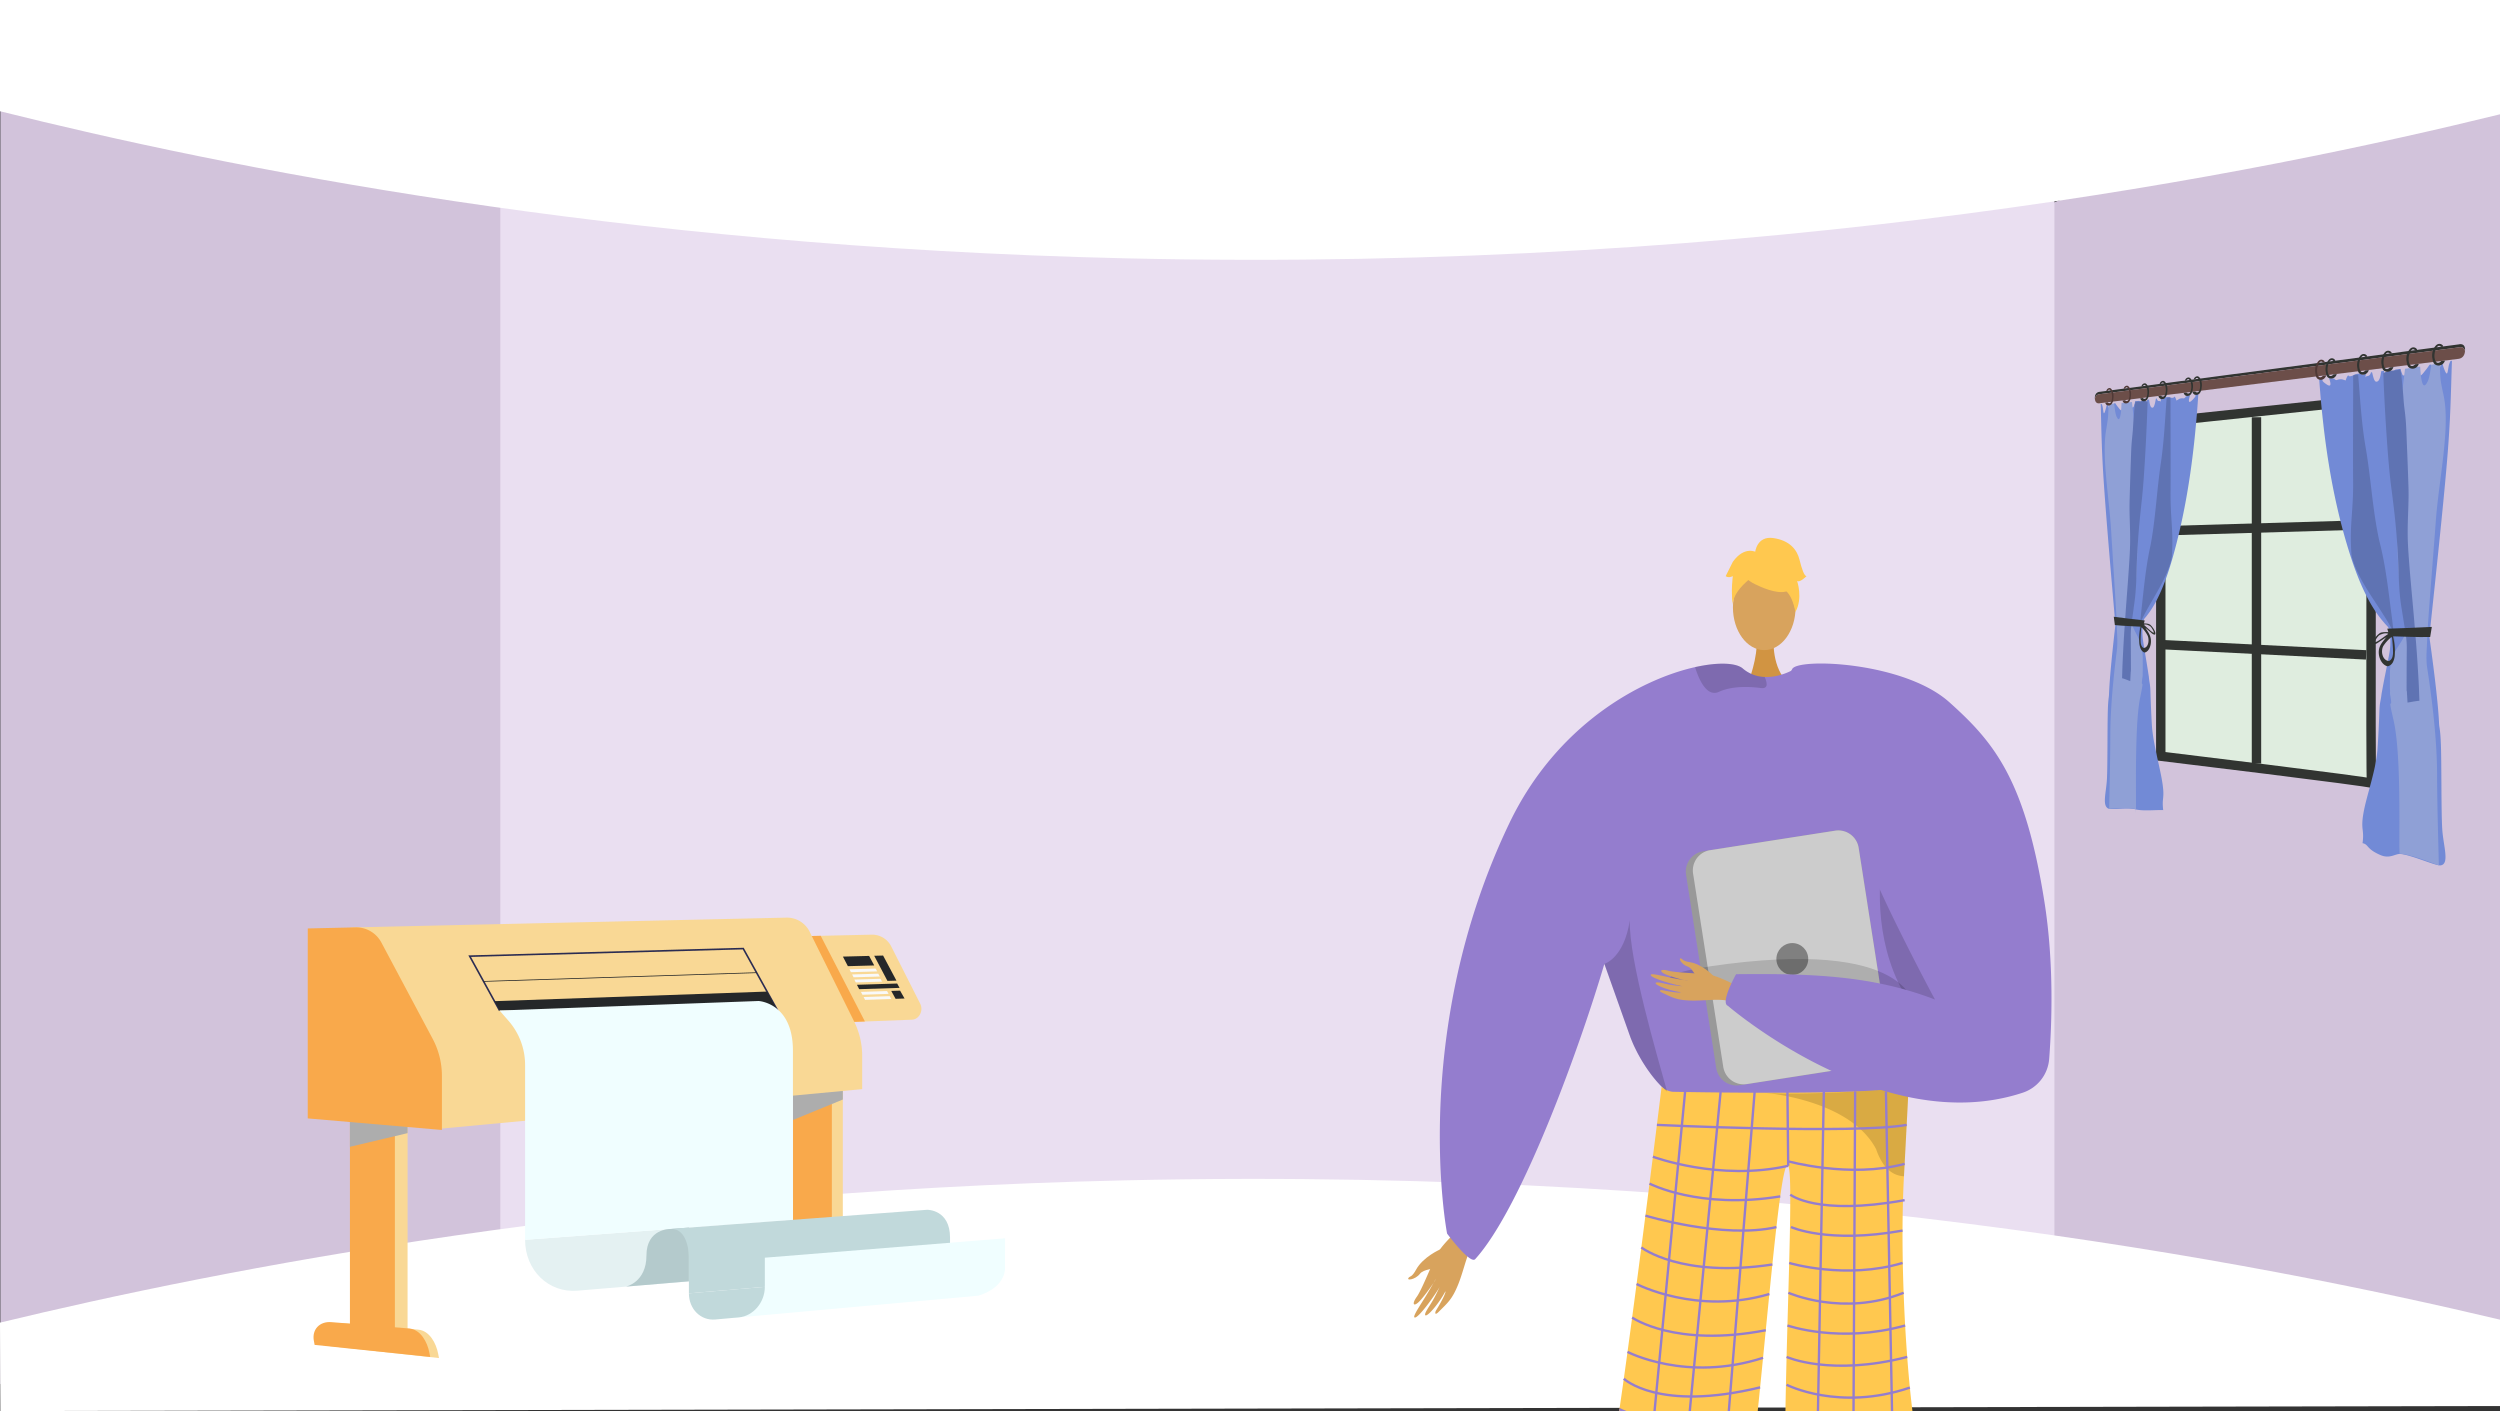 <svg xmlns="http://www.w3.org/2000/svg" xmlns:xlink="http://www.w3.org/1999/xlink" width="1366" height="771" viewBox="0 0 1366 771"><rect x="0" y="0" width="1366" height="771" fill="#333333" stroke="none"/><defs><style>.a,.ah,.ai,.r,.t{fill:none;}.b{fill:#d2c3db;}.c{fill:#eadff1;}.d{fill:#fff;}.e{clip-path:url(#a);}.f,.g{fill:#d8a35d;}.f{fill-rule:evenodd;}.h{fill:#d19442;}.i{fill:#947dce;}.j{fill:#ffc84f;}.k{opacity:0.15;}.l{fill:#62548a;}.m{opacity:0.3;}.n{opacity:0.5;}.o{fill:#999;}.p{fill:#ccc;}.q{fill:gray;}.r{stroke:#947dce;stroke-width:1.3px;}.ah,.ai,.r,.t{stroke-miterlimit:10;}.s{fill:#dfeddf;}.t{stroke:#313431;stroke-width:5.136px;}.u{fill:#728ad6;}.v{fill:#5f73b3;}.w{fill:#8fa0d6;}.x{fill:#313431;}.y{fill:#6c4e49;}.z{fill:#4f3936;}.aa{fill:#f9d895;}.ab{fill:#6c98c7;}.ac{fill:#f9a94b;}.ad{fill:#2b2c52;}.ae{fill:#adadad;mix-blend-mode:multiply;isolation:isolate;}.af{fill:#252729;}.ag{fill:#f9f9f9;}.ah{stroke:#2b2c52;stroke-width:0.891px;}.ai{stroke:#252729;stroke-width:0.419px;}.aj{fill:url(#b);}.ak{fill:url(#c);}.al{fill:url(#d);}.am{fill:url(#e);}.an{fill:url(#f);}.ao{fill:url(#g);}</style><clipPath id="a"><rect class="a" width="458.576" height="588.205" transform="translate(2078.042 182.108)"/></clipPath><linearGradient id="b" x1="17.132" y1="0.5" x2="18.132" y2="0.5" gradientUnits="objectBoundingBox"><stop offset="0" stop-color="#e4f1f2"/><stop offset="1" stop-color="#dde5e6"/></linearGradient><linearGradient id="c" x1="9.299" y1="0.5" x2="10.299" y2="0.5" gradientUnits="objectBoundingBox"><stop offset="0" stop-color="#f0feff"/><stop offset="1" stop-color="#dde5e6"/></linearGradient><linearGradient id="d" x1="42.978" y1="0.5" x2="43.979" y2="0.5" gradientUnits="objectBoundingBox"><stop offset="0" stop-color="#b4cacc"/><stop offset="1" stop-color="#a5c7cc"/></linearGradient><linearGradient id="e" x1="8.576" y1="0.5" x2="9.576" y2="0.5" gradientUnits="objectBoundingBox"><stop offset="0" stop-color="#c1d9db"/><stop offset="1" stop-color="#dde5e6"/></linearGradient><linearGradient id="f" x1="8.416" y1="0.5" x2="9.416" y2="0.5" xlink:href="#c"/><linearGradient id="g" x1="33.799" y1="0.5" x2="34.799" y2="0.5" xlink:href="#e"/></defs><g transform="translate(-1386 0.686)"><path class="b" d="M2752,8.85V767.314l-242.228-67.586-32.991-6.263,1.636-558.092,30.118-25.56Z"/><path class="b" d="M1702.3,124.785l-16.051,556.371-300.045,74.4V5.5l298.845,93.571Z"/><path class="c" d="M2083.978,88.385H1659.37V705.769h849.165V88.385Z"/><path class="d" d="M1386,60.094c121.657,30.38,335.7,73.888,615,80.372,352.972,8.194,622.429-47.1,751-78.7V-.686H1386Z"/><path class="d" d="M1386,722c121.657-29.39,335.7-71.48,615-77.753,352.972-7.927,622.429,45.568,751,76.133v47.19l-1365.8,2.747Z"/><g class="e"><path class="f" d="M2172.776,682.049s-9.224,4.048-13.011,10.972c-2.25,4.116-3.311,3.617-3.907,4.242-1.98,2.074,3.465,1.343,5.98-1.934,2.044-2.664,7.8-2.483,9.541-3.9s5.707-6.1,5.488-7.71S2172.776,682.049,2172.776,682.049Z"/><path class="f" d="M2188.79,665.7c-.94,1.185-14.614,12.33-18.119,19.788s-8,18.879-10.58,22.453c-3.028,4.2-1.595,6.061,2.42,1.408,2.609-3.024,7.287-9.461,7.928-11.029.311-.76-2.184,4.022-5.295,9.076-3.307,5.373-7.225,11.08-6.295,11.743,1.8,1.286,12.373-13.812,13.759-16.645a78.943,78.943,0,0,1-3.755,7.43c-1.892,3.282-4.589,6.852-4.148,7.906.7,1.659,7.381-5.944,11.048-12.9.284-.042-.2,2.458-5.112,10.428-.493.8-.913,3.143,1.424.782,4.921-4.97,7.4-6.744,10.806-15.3,3.317-8.34,4.951-18.279,9.182-23.61Z"/><path class="g" d="M2401.706,778.138s-16.14,166.54-9.277,169.405c12.312,5.223,60.53,22.307,7.369,18.553-27.307,1.646-25.3-4.455-25.73-9.625-.349-4.224.453-153.268-.669-164.859-.251-2.6-.4-4.165-.4-4.165Z"/><path class="g" d="M2301.619,778.138s7,166.54.135,169.405c-12.312,5.223-60.53,22.307-7.37,18.553,27.308,1.646,25.3-4.455,25.731-9.625.348-4.224,3.446-36.284,4.568-47.875.251-2.6,5.6-132.847,5.6-132.847Z"/><path class="h" d="M2355.148,348.383s-1.422,15.869,8.366,24.644-22.557,0-22.557,0,6.019-15.2,4.669-24.644S2355.148,348.383,2355.148,348.383Z"/><ellipse class="g" cx="17.113" cy="23.348" rx="17.113" ry="23.348" transform="translate(2332.873 307.84)"/><path class="i" d="M2461.6,501.068c-.364,5.732-6.291,31.7-13.7,54.787-6.07,18.952-13.155,35.966-18.978,38.319-12.92,5.2-110.472,12.335-130.528,2.769-.468-.351-.975-.728-1.456-1.144-7.526-6.122-15.689-18.211-20.017-29.532,0-.013-11.53-32.509-13.882-39.125-.026-.065-.039-.117-.065-.169-.078-.26-.169-.507-.26-.741-.026-.091-.065-.169-.091-.26-12.141,41.452-44.441,132.491-70.568,161.335-2.742,3.028-15.364-13.961-15.364-13.961s-21.1-108.938,33.939-224.063c25.905-54.19,72.14-78.913,101.659-85.477,12.777-2.846,22.422-2.288,25.944.754a19.131,19.131,0,0,0,11.946,4.64,25.925,25.925,0,0,0,6.707-.61,33.366,33.366,0,0,0,7.11-2.418c1.092-.507,1.729-.871,1.729-.871a69.341,69.341,0,0,1,18.067,1.079C2450.575,379.456,2462.2,491.436,2461.6,501.068Z"/><path class="j" d="M2293.921,593.1a10.549,10.549,0,0,0,5.987,2.763c14.068.276,74.829,1.316,107.79-.578,11.628-.669,19.795-1.7,21.23-3.27a1.284,1.284,0,0,1-.01.133c-.086,1.817-1.128,22.617-2.591,49.882-2.888,53.821,2.675,130.906,9.174,154.3,1.4,5.05-74.09-2.6-74.09-2.6-.21-55.542,5.06-153.052,1.656-157.422-4.141-5.317-10.856,80.452-18.554,152.223-29.9,7.8-77.237,3.064-76.689,0C2274.323,752.142,2293.921,593.1,2293.921,593.1Z"/><path class="k" d="M2262.624,525.972c.026.091.065.169.091.26.091.234.182.481.26.741.026.052.039.1.065.169,2.353,6.616,13.882,39.112,13.882,39.125,4.329,11.321,12.492,23.41,20.018,29.532-5.109-18.5-21.032-72.114-20.421-93.717C2273.478,522.905,2262.624,525.959,2262.624,525.972Z"/><path class="k" d="M2418.8,448.509s-32.328,96.5,57.366,137.49l1.823,1.212-.464-22.7s-42.264-58.976-42.424-60.494S2418.8,448.509,2418.8,448.509Z"/><path class="k" d="M2351.308,373.035c.052,1.547-.767,2.561-3.25,2.223-7.747-1.053-16.5-.832-22.851,2.079a5.4,5.4,0,0,1-5.225-.221c-4.068-2.378-6.59-9.475-7.591-12.621a2.162,2.162,0,0,1-.1-.689c12.777-2.846,22.422-2.288,25.944.754a19.131,19.131,0,0,0,11.946,4.64A10.544,10.544,0,0,1,2351.308,373.035Z"/><path class="l" d="M2322.416,945.816c.318-2.4-16.79-2.179-18.726-.226s-36.032,8.988-35.357,19.114,47.928,2.164,51.3,1.926S2321.791,950.541,2322.416,945.816Z"/><path class="l" d="M2373.109,941.916c-.318-2.4,20.161.647,22.1,2.6s31.749,10.062,31.074,20.188-47.928,2.164-51.3,1.926S2373.735,946.642,2373.109,941.916Z"/><g class="m"><path d="M2350.016,596.4c-.228-.018-.456-.036-.678-.056C2349.338,596.346,2349.579,596.363,2350.016,596.4Z"/><path class="n" d="M2350.016,596.4c18.107,1.445,57.682-1.114,57.682-1.114,11.628-.669,19.795-1.7,21.23-3.27a1.284,1.284,0,0,1-.01.133c-.086,1.817-1.128,22.617-2.591,49.882a13.606,13.606,0,0,1-1.9-.22c-4.074-.756-7.2-3.28-9.583-6.809a32.922,32.922,0,0,1-3.726-7.782C2397.616,601.535,2355.817,596.923,2350.016,596.4Z"/></g><path class="j" d="M2343.554,317.786s29.627,16.426,20.834-9.946C2358.3,289.593,2323.349,306.029,2343.554,317.786Z"/><path class="j" d="M2347.849,311.486s-16.576,9.835-14.976,19.7c0,0-3.656-29.457,12.826-30.2s22.863.851,21.4,32C2367.1,332.99,2362.31,308.212,2347.849,311.486Z"/><path class="j" d="M2344.981,301.182s.832-9.178,9.931-7.878,13,6.5,14.3,11.7,2.6,9.1,3.9,9.1c0,0-3.9,3.9-5.2,2.6,0,0,3.374,9.348-.913,17.022,0,0-1.687-11.823-8.186-13.123S2344.981,301.182,2344.981,301.182Z"/><path class="j" d="M2345.813,301.1s-6.5-3.9-13,5.2l-3.9,7.8s1.3,1.3,3.9,0c0,0-1.185,9.158.058,14.328l3.841-15.628Z"/><path class="o" d="M2307.26,477.307l16.482,105.585a11.276,11.276,0,0,0,12.868,9.4l72.063-11.256a3.508,3.508,0,0,0,.507-.1,11.235,11.235,0,0,0,8.877-12.764L2401.576,462.58a11.259,11.259,0,0,0-12.869-9.385l-68.721,10.724-3.341.52A11.258,11.258,0,0,0,2307.26,477.307Z"/><path class="p" d="M2311.108,476.683l16.482,105.585a11.257,11.257,0,0,0,12.868,9.384l68.722-10.723a11.235,11.235,0,0,0,8.877-12.764L2401.576,462.58a11.259,11.259,0,0,0-12.869-9.385l-68.721,10.724A11.235,11.235,0,0,0,2311.108,476.683Z"/><circle class="q" cx="8.699" cy="8.699" r="8.699" transform="translate(2356.618 514.611)"/><path class="k" d="M2432.512,551.786s1.689-38.812-102.3-25.814,77.99,24.7,77.99,24.7Z"/><path class="f" d="M2339.9,540.513c-1.232-.413-14.237-8.2-21.288-8.852s-17.594-.945-21.234-1.98c-4.282-1.217-5.364.484-.43,2.367,3.206,1.223,9.775,3.12,11.23,3.18.705.028-3.889-.589-8.882-1.624-5.308-1.1-11.066-2.6-11.329-1.651-.511,1.833,14.778,5.956,17.473,6.247a67.814,67.814,0,0,1-7.1-.86c-3.2-.569-6.878-1.7-7.6-1.039-1.137,1.048,6.961,4.225,13.654,5.153.116.217-2.046.555-9.921-1.08-.791-.165-2.806.181-.215,1.379,5.455,2.522,7.614,4.01,15.519,4.256,7.709.241,16.217-1.346,21.762.513Z"/><path class="f" d="M2322.008,532.355s-5.969-6.268-12.67-7.3c-3.984-.615-3.891-1.618-4.57-1.917-2.254-.992-.072,3.192,3.312,4.266,2.75.873,4.286,5.572,5.939,6.569s6.6,2.826,7.834,2.179S2322.008,532.355,2322.008,532.355Z"/><path class="i" d="M2451.1,382.992c24.484,21.906,41.425,42.253,51.993,109.185,5.362,33.958,3.965,67.916,2.569,85.823a21.156,21.156,0,0,1-14.541,18.4c-76.71,25.3-160.971-47.487-160.971-47.487-4.393-1.635,4.451-17.3,4.451-17.3,42.409-.439,74.9.86,108.7,13.859-.171-.08-33.223-62.162-37.7-79.29-11.714-44.914-50.271-83.782-40.295-101.386C2368.757,358.7,2426.4,360.895,2451.1,382.992Z"/><line class="r" x1="19.171" y2="200.461" transform="translate(2287.952 591.79)"/><line class="r" x1="19.026" y2="196.97" transform="translate(2307.123 595.799)"/><line class="r" x1="15.822" y2="195.594" transform="translate(2328.925 595.799)"/><line class="r" x2="0.408" y2="40.515" transform="translate(2362.659 595.799)"/><line class="r" x1="3.671" y2="199.557" transform="translate(2378.871 595.799)"/><line class="r" x1="1.023" y2="201.231" transform="translate(2398.628 595.674)"/><line class="r" x2="3.871" y2="202.386" transform="translate(2416.466 595.674)"/><path class="r" d="M2291.328,613.957s107.956,5.1,136.48,0"/><path class="r" d="M2363.067,636.314c-37.773,8.555-73.921-4.969-73.921-4.969"/><path class="r" d="M2362.659,633.758s34.088,9.578,64.03,1.49"/><path class="r" d="M2287.289,646.035s27.222,14.252,71.436,6.987"/><path class="r" d="M2285.061,663.531s42.36,12.933,71.57,6.278"/><path class="r" d="M2282.827,680.912s21.573,16.912,71.592,9.326"/><path class="r" d="M2280.226,700.906s32.9,17.187,72.555,5.466"/><path class="r" d="M2277.808,719.221s23.3,16.538,73.015,6.932"/><path class="r" d="M2275.279,738s32.157,16.81,74.059,3.229"/><path class="r" d="M2273.256,752.65s18.972,18.247,74.477,4.72"/><path class="r" d="M2270.871,769.283s30.677,16.161,75.223,4.209"/><path class="r" d="M2364.208,652.056s14.241,11.759,62.481,3.029"/><path class="r" d="M2364.583,669.753s19.983,9.318,60.965,1.959"/><path class="r" d="M2363.608,689.4s30.857,9.294,61.94,0"/><path class="r" d="M2363.163,705.685s30,13.334,62.983,0"/><path class="r" d="M2362.659,723.568s28.558,10.022,64.315,0"/><path class="r" d="M2362.2,740.745s24.072,10.8,65.9,0"/><path class="r" d="M2362.2,755.941s28.58,14.729,67.356,1.565"/><path class="r" d="M2361.511,774.938s32.508,11.019,70.163.811"/></g><path class="s" d="M2678.22,218.075l-111.571,11.758V412.508s115.9,14.027,115.182,14.79,0-205.724,0-205.724l-.95-3.779Z"/><path class="t" d="M2678.22,218.075l-111.571,11.758V412.508s115.9,14.027,115.182,14.79,0-205.724,0-205.724l-.95-3.779Z"/><line class="t" y2="189.205" transform="translate(2618.938 227.291)"/><line class="t" x2="110.049" y2="5.538" transform="translate(2568.81 351.607)"/><line class="t" y1="3.213" x2="110.049" transform="translate(2568.81 286.091)"/><path class="u" d="M2655.418,206.85s-1.812.038,1.886,2.522c3.731,2.505,1.251-3.388,1.251-3.388l2.769.158s.891,1.205,1.747.736a5.94,5.94,0,0,1,2.6-.312l2,.62s1.05-3.507,1.688-2.529c.526.805,2.667-.371,4.3-1.047l2.06-.221c.873.429,1.425,1.425,2.332.388,1.232-1.41.039,2.505.617,1.51s1.972.274,2.786-2.365c.018-.058.035-.109.052-.157l.549-.06c.473,1.195.963,5.052,2.273,5.158,1.715.138,2.317-2.507,2.77-5.719l1.519-.174a9.083,9.083,0,0,1,.113,2.71c-.355,2.761,3.1,2.312,3.1,2.312s.1-2.917.62-3.64a18.253,18.253,0,0,1,2.52-2.136q1.334-.164,2.673-.334c.141.511.3,1.139.539,1.783.734,1.949.475,2.031,2.755,1.561s1.728,1.57,2.134-.251c.371-1.665.337-1.824.834-3.925q.744-.1,1.49-.211a33.484,33.484,0,0,0,1.334,3.146c1.623,3.215,2.818.717,4.8-1.63a29.8,29.8,0,0,0,1.951-2.738l.9-.147c.036.057.073.121.112.2.719,1.391,1.788,3.811,3.56,2.525,1.41-1.023,1.855-3.184,2.151-3.719l.216-.039h0a27.961,27.961,0,0,0,1.548,4.664c1.4,3.05,1.4.128,2.039-3.017a9.387,9.387,0,0,1,.964-2.5c.257-.05.514-.1.771-.149-.694,21.556-.776,32.584-2.844,56.79-2.059,24.1-6.121,62.123-8.862,87.9-.546,5.141-.731,1.861-.53,6.361.013.29.019.507.019.664.046.323.1.675.151,1.065,1.4,10.014,4.481,32.83,5.02,45.314.107,2.626.71,2.912,1.017,11.763.392,11.284.147,36.023.7,45.613s4.281,19.625-.955,20.275c-2.487.308-16.1-5.78-21.87-6.253-2.825-.231-5.757,2.874-11.035.544-7.509-3.315-6.308-5.489-9.167-6.322-.281-.082-.3-.168-.3-.2a.8.8,0,0,1-.206.2c1.1-8.009-1.151-7.1.536-16.68,1.694-9.622,6.814-23.175,7.641-34.793.487-6.846.854-15.079,1.053-20.914.167-4.873.667-5.024,1.124-8.911.113-.965.3-1.729.458-2.646.76-4.293,1.661-8.639,2.486-12.841.2-1.005.406-2.078.557-2.876.3-1.6.7-3.52.91-4.85a35.327,35.327,0,0,0,.4-7.732c-.018-.406-.056-.591-.086-.94s-.076-.661-.116-.981c-.019-.158-.047-.322-.065-.442-.035-.237-.1-.615-.133-.795a18.748,18.748,0,0,0-.464-1.906c-.16-.513-.171-.515-.323-.92-.571-.552-1.134-1.212-1.686-1.794-.218-.229-.445-.532-.7-.824-9.235-10.578-15.159-26.367-19.293-39.786-9.428-30.61-13.741-61.838-16.009-93.585l.366-.046Z"/><path class="v" d="M2670.647,298.966c.191,3.669.165,4.177,1.168,7.216,3.261,9.872,10.991,20.277,16.432,28.969.2.318.479.718.634.967,1.3,2.082,2.75,4.545,3.838,6.542a5.887,5.887,0,0,1,.665,1.508,12.461,12.461,0,0,1,.393,2.853c.034.4.042.8.045,1.307.013,2.435-.208,4.994-.25,7.465v.02c-.021,1.87-.294,4.1-.437,5.849-.167,2.052-.291,3.666-.307,5.642,0,.017,0,.033,0,.046.015.452,0,.775.043,1.25.24,2.782.571,5.71.881,8.481.069.612.173,1.545.222,1.966.233,2.022.432,3.7.664,5.622.078-1.793.208-3.812.279-5.472s.042.057.12-2.352.619-8.588.587-11.827-.4-5.132-.646-8.764c-.147-2.16-.616-6.538-.878-9.279-.12-1.25-.281-2.874-.462-4.273-.3-2.353-.385-3.514-.735-6.161-1.765-13.355-3.236-27.4-6.516-40.363-.014-.057-.02-.082-.035-.145-.2-.835-.258-.989-.462-1.933-3.575-16.531-4.428-33.783-7.311-50.355-2.256-12.968-2.993-26.566-4.1-39.774-.906.318-1.829-.337-2.72.623.034,17.492-.164,41.946-.018,57.957C2671.884,278.221,2669.937,285.4,2670.647,298.966Z"/><path class="w" d="M2691.937,376.964a9.3,9.3,0,0,0,.014,1.773c1.967,11.037-1.956-2.352,1.876,14.051,3.865,16.543,3.159,53.774,3.186,69.473-.129,8.533.188-6.213.092,3.455,7.057.84,14.283,3.879,21.476,6.454-.383-17.122-.9-32.275-.964-50.272s-2.553-39.3-5.416-57.792c-.83-5.356-.039-11.442.052-16.759.018-1.1.221-4.318.325-5.858,1.115-16.6,3.279-42.857,4.353-57.515,1.658-22.646,8.055-51.133,4.226-68.774-2.037-9.38-1.7-8.679-2.056-17.646-1.451,1.029-3.082.575-4.593,1.112-.511,2.564-.918,6.815-1.977,8.988-2.146,4.4-3.02,1.467-3.57-1.663-.235-1.341-.457-4.7-.595-6.378-2.773.349-5.525.826-8.263,1.209-.629,5.522-1.475,11.054-1.793,16.563,0,.005.011.022.011.03-.45,12.565-.714,25.694.05,37.89.765,12.217-1.978,18.3-2.353,31.872s.769,37.289,3.976,51.572a19.031,19.031,0,0,1,.418,3.61,12.023,12.023,0,0,1-.747,4.582,1.14,1.14,0,0,1-.069.165c-1.613,3.369-3.906,6.029-5.575,9.375a12.609,12.609,0,0,0-.523,1.247,22.812,22.812,0,0,0-1.011,3.453,34.992,34.992,0,0,0-.629,5.862c0,.056-.007.158,0,.2a.515.515,0,0,1,0,.052C2691.929,370.615,2691.738,373.541,2691.937,376.964Z"/><path class="v" d="M2697.476,201.092c-3.061,1.137-6.374.154-9.234,2.2.59,16.94,2.362,46.975,4.208,61.246,2.167,16.758,2.716,22.256,3.562,34.66.848,12.427.334,21.072,2.213,32.5.735,4.467,1.058,6.759,1.73,10.652.385,2.231.411,2.682.7,4.629.012.08.011.111.018.16a49.241,49.241,0,0,1,.4,6.729c-.085,5.656-.1,16.081-.114,20.288s.164,1.906.2,3.637a13.541,13.541,0,0,0,.081,1.418c.051,1.232.175,2.685.23,4,2.15-.345,4.309-.81,6.488-1.006-.045-1.859-.033-.8-.1-3.062s.112,4.318-.056-1.481-1.264-23.019-1.868-29.429-.087-1.331-.48-6.109.517,6.842-.241-2.673-2.947-31.128-3.5-42.649.578-20.847.281-31.088-.85-23.216-1.2-31.737-1.111-10.785-1.485-16.321-.865-9.549-1.172-12.925S2697.748,203.546,2697.476,201.092Z"/><path class="x" d="M2714.745,341.856c-8.249.472-16.373.694-24.347.966.452,1.365.842,2.757,1.247,4.143,7.274.122,14.7.57,22.2.411Q2714.293,344.617,2714.745,341.856Z"/><path class="x" d="M2690.218,363.291c.736.235,1.551-.325,2.187-.792a4.162,4.162,0,0,0,.726-.794,3.591,3.591,0,0,0,.346-.548,9.995,9.995,0,0,0,1-3.434,34.236,34.236,0,0,0-.64-9.36c-.113-.614-.208-.992-.277-1.31-.131-.605-.158-.679-.281-1.175a2.013,2.013,0,0,0-1.418.111,1.163,1.163,0,0,0-.2.1,1.985,1.985,0,0,0-.237.129,8.146,8.146,0,0,0-1.8,1.564c-1.321,1.791-2.958,3.36-3.609,5.782C2685.03,357.216,2686.831,362.215,2690.218,363.291Zm-1.953-11.039a20.535,20.535,0,0,1,3.727-4.278c.582-.6.5-.375,1.006-.421.3,2.777.521,5.478.574,8.24v.017c-.065,1.811-.426,3.674-1.846,4.45a1.158,1.158,0,0,1-.964.154C2687.556,359.662,2686.793,354.825,2688.265,352.252Z"/><path class="x" d="M2682.517,350.347c-.125,1.627,1.753.841,2.495.357s3.258-2.209,3.966-2.627.17-.072.676-.323,1.226-.528,1.789-.792c.04-.141.056-.224.095-.378l.125-.507c.045-.178.082-.331.135-.543s.127-.534.19-.766c-.149-.018-.162-.013-.343-.026s-.425-.021-.682-.032c-1.316-.057-3.655-.126-4.693.573C2684.786,346.282,2682.642,348.721,2682.517,350.347Zm3.317-3.8c.724-.639,3.741-1.736,5.139-.891-1.843,1.152-4.992,3.8-6.746,4.444S2685.112,347.18,2685.834,346.542Z"/><path class="x" d="M2530.623,217.005q.01.227.036.426a2.785,2.785,0,0,1,2.521-2.723l196.361-25.591s2.891-.837,3.329,2.091c.026-.276.038-.565.038-.877-.014-3.838-3.386-2.856-3.386-2.856l-196.354,25.932S2530.462,213.522,2530.623,217.005Z"/><path class="y" d="M2530.659,217.431c.351,2.985,2.792,2.19,2.792,2.19l196.071-24.257c1.287-.265,3.076-1.049,3.348-4.153v0c-.438-2.928-3.329-2.091-3.329-2.091L2533.18,214.708A2.785,2.785,0,0,0,2530.659,217.431Z"/><path class="x" d="M2719.831,188.854a1.434,1.434,0,0,0-1.2-.606c-1.078.138-1.773,2.052-1.953,2.548-1.036,2.852-.365,6.524,1.181,6.743.334.047,1.007.124,2.048-.948.7-.025,1.316-.156,2.013-.182a3.964,3.964,0,0,1-1.5,2.028,3.511,3.511,0,0,1-3.991-.031c-.91-.679-1.083-1.7-1.319-3.09a8.146,8.146,0,0,1,.5-5.079c.357-.761,1.241-2.66,2.768-2.974,1.588-.326,2.684.925,2.563,1.385C2720.875,188.9,2720.335,188.765,2719.831,188.854Z"/><path class="x" d="M2705.6,190.732a1.387,1.387,0,0,0-1.164-.6c-1.046.134-1.72,2.018-1.9,2.506-1,2.806-.353,6.424,1.146,6.642.324.047.977.124,1.986-.93.674-.023,1.277-.151,1.952-.175a3.887,3.887,0,0,1-1.456,1.994,3.366,3.366,0,0,1-3.871-.037c-.883-.671-1.05-1.675-1.278-3.046a8.128,8.128,0,0,1,.486-5c.346-.749,1.2-2.618,2.685-2.924,1.54-.318,2.6.916,2.485,1.37C2706.611,190.776,2706.087,190.646,2705.6,190.732Z"/><path class="x" d="M2691.793,192.554a1.344,1.344,0,0,0-1.13-.592c-1.014.13-1.669,1.984-1.838,2.464-.974,2.762-.343,6.328,1.112,6.545.314.047.947.124,1.927-.912.653-.022,1.238-.147,1.894-.169a3.841,3.841,0,0,1-1.413,1.962,3.226,3.226,0,0,1-3.756-.045c-.857-.661-1.019-1.651-1.241-3a8.121,8.121,0,0,1,.472-4.926c.336-.736,1.168-2.576,2.6-2.874,1.495-.31,2.525.907,2.411,1.354C2692.775,192.6,2692.267,192.47,2691.793,192.554Z"/><path class="x" d="M2678.4,194.322a1.3,1.3,0,0,0-1.1-.586c-.985.126-1.62,1.952-1.784,2.425-.946,2.719-.334,6.234,1.079,6.451.3.046.92.123,1.87-.9.635-.02,1.2-.142,1.839-.163a3.763,3.763,0,0,1-1.372,1.93,3.1,3.1,0,0,1-3.646-.05c-.831-.654-.989-1.629-1.2-2.96a8.116,8.116,0,0,1,.458-4.853c.326-.725,1.134-2.536,2.529-2.827,1.451-.3,2.451.9,2.341,1.339C2679.349,194.368,2678.856,194.24,2678.4,194.322Z"/><path class="x" d="M2660.979,196.621a1.252,1.252,0,0,0-1.055-.578c-.947.121-1.557,1.91-1.715,2.373-.91,2.665-.321,6.112,1.037,6.328.294.047.885.124,1.8-.874.61-.018,1.155-.136,1.767-.155a3.685,3.685,0,0,1-1.319,1.889,2.928,2.928,0,0,1-3.5-.058c-.8-.642-.951-1.6-1.158-2.9a8.09,8.09,0,0,1,.441-4.757c.313-.711,1.09-2.484,2.431-2.766,1.4-.293,2.356.888,2.25,1.318C2661.9,196.668,2661.421,196.541,2660.979,196.621Z"/><path class="z" d="M2655.237,197.378a1.233,1.233,0,0,0-1.041-.574c-.935.119-1.537,1.9-1.693,2.356-.9,2.646-.317,6.071,1.024,6.287.29.047.873.124,1.775-.866.6-.018,1.14-.135,1.744-.153a3.653,3.653,0,0,1-1.3,1.875,2.876,2.876,0,0,1-3.46-.06c-.789-.639-.939-1.59-1.143-2.887a8.09,8.09,0,0,1,.435-4.726c.309-.705,1.076-2.467,2.4-2.746,1.376-.29,2.325.884,2.221,1.312C2656.141,197.426,2655.673,197.3,2655.237,197.378Z"/><path class="u" d="M2585.315,215.336s1.538-.353-1.588,2.711c-3.1,3.04-1.045-2.836-1.045-2.836l-2.295.728s-.732,1.277-1.434,1.03a4.42,4.42,0,0,0-2.116.254l-1.613.964s-.839-2.921-1.348-1.916c-.418.824-2.11.215-3.394-.05l-1.6.223c-.675.552-1.1,1.537-1.8.808-.943-.986-.03,2.2-.473,1.444s-1.5.624-2.118-1.513c-.013-.047-.027-.088-.04-.127l-.414.057c-.356,1.131-.725,4.569-1.706,4.906-1.276.439-1.722-1.725-2.057-4.4-.373.05-.746.1-1.119.147a9.286,9.286,0,0,0-.082,2.343c.26,2.3-2.261,2.55-2.261,2.55a10.216,10.216,0,0,0-.448-2.98,9.462,9.462,0,0,0-1.811-1.333q-.953.114-1.9.224c-.1.457-.21,1.014-.381,1.6-.518,1.771-.335,1.793-1.934,1.813s-1.2,1.618-1.483.175c-.257-1.318-.234-1.456-.577-3.11l-1.025.1c-.228.774-.516,1.79-.912,2.844-1.1,2.936-1.912,1.09-3.246-.483a17.418,17.418,0,0,1-1.3-1.886l-.6.043c-.024.053-.049.111-.074.179-.476,1.259-1.179,3.41-2.34,2.677-.917-.58-1.206-2.242-1.4-2.619l-.139.007h0a32.384,32.384,0,0,1-1,4.014c-.9,2.675-.9.339-1.3-2.065a6.918,6.918,0,0,0-.614-1.826c-.163.006-.326.013-.489.018.44,17.057.493,25.836,1.812,44.945,1.323,19.176,3.966,49.745,5.773,70.748.363,4.215.486,1.551.352,5.208-.008.236-.012.413-.013.541-.03.26-.063.544-.1.859-.925,8.053-2.948,26.252-3.3,36.265-.069,2.1-.461,2.255-.66,9.341-.254,9.022-.1,28.976-.451,36.576s-2.745,14.732.619,16.542c1.622.872,10.785-.666,14.82.429s10.556.331,14.9.43c.216,0,.231-.065.228-.091a1.122,1.122,0,0,0,.159.234c-.847-7.315.889-5.927-.412-14.773-1.3-8.815-5.166-21.661-5.782-31.847-.363-5.985-.635-13.137-.783-18.19-.124-4.217-.494-4.409-.831-7.806-.084-.843-.219-1.519-.339-2.326-.558-3.764-1.219-7.576-1.822-11.244-.143-.876-.295-1.81-.405-2.5-.219-1.39-.506-3.056-.661-4.205a35.672,35.672,0,0,1-.291-6.608c.013-.344.041-.5.062-.794s.055-.558.084-.828c.014-.133.034-.271.047-.373.025-.2.074-.517.1-.668.075-.5.241-1.243.337-1.6.116-.429.124-.43.235-.767.416-.442.827-.977,1.231-1.448.159-.185.326-.433.513-.672,6.912-8.79,11.489-22.573,14.751-34.541,7.662-28.108,11.273-57.193,13.2-86.871l-.311.038Z"/><path class="v" d="M2572.86,300.425a19.84,19.84,0,0,1-.922,6.432c-2.55,8.736-8.456,17.7-12.5,25.017-.146.264-.351.6-.465.8-.948,1.724-2,3.754-2.792,5.4a5.088,5.088,0,0,0-.479,1.244,11.964,11.964,0,0,0-.283,2.4c-.025.333-.03.671-.032,1.1-.01,2.064.149,4.249.179,6.347v.014c.015,1.59.212,3.5.315,5,.12,1.757.21,3.139.221,4.818,0,.015,0,.028,0,.039-.011.383,0,.659-.031,1.058-.174,2.338-.412,4.788-.635,7.1-.049.511-.124,1.29-.159,1.641-.167,1.686-.31,3.082-.476,4.681-.056-1.527-.149-3.25-.2-4.662s-.03.043-.086-2-.442-7.321-.419-10.053.284-4.3.461-7.353c.106-1.816.442-5.489.63-7.794.086-1.052.2-2.419.331-3.6.219-1.982.278-2.962.53-5.194,1.277-11.308,2.349-23.282,4.762-34.459.011-.05.015-.072.026-.126.15-.725.191-.86.342-1.679,2.673-14.463,3.318-29.517,5.51-44.286,1.734-11.682,2.3-23.763,3.166-35.614.706.1,1.428-.669,2.129,0-.027,15.53.129,37.2.014,51.432C2571.883,282.051,2573.422,288.321,2572.86,300.425Z"/><path class="w" d="M2556.745,367.3a9.271,9.271,0,0,1-.01,1.507c-1.418,9.128,1.422-1.782-1.353,11.694-2.755,13.38-2.255,44.852-2.274,58.068s-.134-5.279-.065,2.885c-4.933-1.12-9.843-.451-14.593-.168.25-13.731.59-25.864.629-40.4s1.677-31.492,3.578-46.279c.555-4.314.026-9.346-.035-13.7-.012-.9-.148-3.539-.217-4.8-.742-13.577-2.172-34.921-2.877-46.764-1.083-18.2-5.2-40.407-2.747-55.039,1.318-7.869,1.1-7.248,1.33-14.535.947.571,2.016-.088,3.013.075.338,2,.608,5.388,1.313,6.982,1.436,3.25,2.025.7,2.4-1.968.16-1.144.31-3.951.4-5.354,1.889-.222,3.785-.335,5.693-.526.441,4.51,1.036,9,1.26,13.576a.154.154,0,0,0-.007.026c.318,10.492.5,21.5-.036,31.831s1.4,15.239,1.668,26.668-.547,31.45-2.809,43.34a18.618,18.618,0,0,0-.293,3,12.237,12.237,0,0,0,.524,3.876,1.064,1.064,0,0,0,.049.142c1.136,2.927,2.763,5.322,3.957,8.275.121.3.25.68.376,1.1a23.723,23.723,0,0,1,.728,3.014,35.774,35.774,0,0,1,.455,5.042c0,.048,0,.135,0,.168a.379.379,0,0,0,0,.044C2556.751,361.9,2556.889,364.412,2556.745,367.3Z"/><path class="v" d="M2552.78,218.713c2.18.382,4.571-1.087,6.661.111-.433,14.619-1.728,40.531-3.067,52.86-1.559,14.36-1.951,19.036-2.555,29.54-.6,10.488-.237,17.778-1.569,27.352-.517,3.723-.745,5.631-1.216,8.86-.27,1.847-.288,2.223-.492,3.835-.009.066-.008.092-.013.133a48.461,48.461,0,0,0-.279,5.6c.06,4.731.07,13.442.08,16.958a17.288,17.288,0,0,1-.139,3.017c-.024,1.441-.02.153-.056,1.175s-.122,2.222-.161,3.316c-1.491-.541-2.975-1.177-4.461-1.589.03-1.526.022-.654.064-2.512s-.075,3.545.039-1.215.861-18.884,1.274-24.145.059-1.1.328-5.029-.354,5.634.166-2.2,2.034-25.806,2.419-35.421-.4-17.356-.2-25.912.593-19.456.835-26.618.778-9.18,1.04-13.876.61-8.157.826-11.048S2552.587,220.828,2552.78,218.713Z"/><path class="x" d="M2540.966,336.307c5.543.784,11.181,1.379,16.9,2.027-.329,1.14-.612,2.3-.907,3.461-5.2-.331-10.345-.392-15.4-.95Q2541.266,338.574,2540.966,336.307Z"/><path class="x" d="M2561.087,347.821c-.483-2.132-1.69-3.59-2.658-5.207a7.123,7.123,0,0,0-1.311-1.445,1.56,1.56,0,0,0-.172-.124.866.866,0,0,0-.144-.093,1.285,1.285,0,0,0-1.024-.177c-.089.413-.108.474-.2.98-.049.265-.117.58-.2,1.093a33.6,33.6,0,0,0-.459,7.884,10.491,10.491,0,0,0,.716,2.991,3.779,3.779,0,0,0,.25.494,4.051,4.051,0,0,0,.523.737c.461.453,1.052,1,1.589.869C2560.481,355.2,2561.817,351.049,2561.087,347.821Zm-3.489,5.5a.8.8,0,0,1-.7-.212c-1.026-.777-1.286-2.387-1.332-3.928v-.014c.038-2.339.194-4.615.413-6.953.364.07.306-.127.726.42a19.327,19.327,0,0,1,2.719,3.9C2560.509,348.851,2559.945,352.946,2557.6,353.32Z"/><path class="x" d="M2560.9,340.676c-.767-.661-2.485-.736-3.444-.762-.187-.005-.364-.013-.495-.012s-.141,0-.249,0c.046.2.1.479.138.663s.065.316.1.47.064.306.092.439.039.206.069.328c.408.259.933.539,1.3.785s-.024-.082.495.32,2.377,2.05,2.93,2.519,1.962,1.284,1.868-.136S2562,341.626,2560.9,340.676Zm1.521,4.281c-1.306-.677-3.628-3.148-4.972-4.241,1.019-.641,3.238.477,3.774,1.071S2563.728,345.636,2562.417,344.957Z"/><path class="z" d="M2537.638,212.9c.159-.279.436-.672.78-.72.7-.1,1.159,1.317,1.277,1.684.68,2.116.239,5.219-.774,5.675-.218.1-.656.28-1.332-.4-.449.1-.85.11-1.3.214a2.3,2.3,0,0,0,.968,1.362,2.139,2.139,0,0,0,2.6-.735,5.007,5.007,0,0,0,.867-2.747,7.6,7.6,0,0,0-.33-4.03c-.235-.548-.816-1.915-1.814-1.87a1.939,1.939,0,0,0-1.662,1.611C2536.963,213.131,2537.312,212.922,2537.638,212.9Z"/><path class="z" d="M2547.123,211.645c.163-.282.446-.681.8-.73.721-.1,1.188,1.332,1.309,1.7.7,2.142.245,5.284-.793,5.748-.224.1-.673.285-1.366-.4-.461.106-.872.113-1.332.219a2.316,2.316,0,0,0,.992,1.378,2.212,2.212,0,0,0,2.668-.749,5.035,5.035,0,0,0,.89-2.783,7.607,7.607,0,0,0-.34-4.08c-.24-.555-.836-1.939-1.86-1.891a1.979,1.979,0,0,0-1.7,1.634C2546.43,211.883,2546.788,211.671,2547.123,211.645Z"/><path class="x" d="M2556.849,210.362c.168-.287.459-.691.821-.741.74-.1,1.219,1.347,1.343,1.723.716,2.168.252,5.351-.814,5.822-.229.1-.69.29-1.4-.4-.473.109-.894.116-1.366.224a2.34,2.34,0,0,0,1.018,1.394,2.288,2.288,0,0,0,2.736-.762,5.067,5.067,0,0,0,.913-2.821,7.6,7.6,0,0,0-.348-4.132c-.247-.561-.858-1.962-1.908-1.912a2.023,2.023,0,0,0-1.748,1.658C2556.139,210.6,2556.506,210.388,2556.849,210.362Z"/><path class="x" d="M2566.828,209.045c.171-.291.47-.7.842-.752.759-.1,1.25,1.362,1.378,1.743.734,2.2.258,5.42-.835,5.9-.235.1-.708.294-1.438-.406-.485.111-.917.119-1.4.23a2.091,2.091,0,0,0,3.851.633,5.088,5.088,0,0,0,.937-2.859,7.6,7.6,0,0,0-.357-4.185c-.253-.568-.88-1.985-1.958-1.933a2.064,2.064,0,0,0-1.793,1.682C2566.1,209.291,2566.476,209.073,2566.828,209.045Z"/><path class="x" d="M2580.672,207.218c.177-.3.486-.714.872-.767.786-.109,1.3,1.383,1.427,1.77.761,2.232.267,5.516-.865,6.006-.244.1-.734.3-1.489-.41-.5.114-.951.123-1.452.237a2.4,2.4,0,0,0,1.082,1.432,2.483,2.483,0,0,0,2.908-.8,5.137,5.137,0,0,0,.97-2.911,7.605,7.605,0,0,0-.37-4.259c-.262-.578-.911-2.019-2.028-1.963a2.124,2.124,0,0,0-1.857,1.716C2579.917,207.471,2580.307,207.247,2580.672,207.218Z"/><path class="x" d="M2585.469,206.585c.179-.3.492-.719.882-.772.8-.111,1.311,1.39,1.445,1.78.77,2.245.271,5.549-.876,6.042-.246.106-.742.3-1.506-.411-.509.115-.963.125-1.47.239a2.414,2.414,0,0,0,1.095,1.44,2.524,2.524,0,0,0,2.943-.8,5.145,5.145,0,0,0,.982-2.93,7.611,7.611,0,0,0-.374-4.284c-.266-.581-.923-2.03-2.053-1.973a2.149,2.149,0,0,0-1.88,1.728C2584.705,206.84,2585.1,206.614,2585.469,206.585Z"/><path class="aa" d="M1846.515,708.728l-21.139,1.88V596.091l21.139-1.116Z"/><path class="ab" d="M1854.2,696.113l-36.09,3.072c-5.083.433-9.216,5.307-9.216,10.885v2l54.262-4.825v-1.969C1863.158,699.8,1859.155,695.692,1854.2,696.113Z"/><path class="ac" d="M1840.52,709.261l-21.22,1.887V596.412l21.22-1.12Z"/><path class="ad" d="M1848.237,696.621l-36.228,3.084c-5.1.434-9.252,5.318-9.252,10.907v2.007l54.47-4.844V705.8C1857.227,700.309,1853.208,696.2,1848.237,696.621Z"/><path class="ae" d="M1819.3,596.412v14.852l27.215-11.166v-5.123Z"/><path class="aa" d="M1608.7,735.679l-24.466-6.854v-120l24.466-1.292Z"/><path class="aa" d="M1614.415,725.824l-40.028-3.5c-6.4-.522-10.665,4.043-9.516,10.2l.413,2.211,60.575,6.619-.408-2.172C1624.314,733.137,1620.639,726.332,1614.415,725.824Z"/><path class="ac" d="M1601.767,736.307l-24.567-4.041V609.193l24.567-1.3Z"/><path class="ac" d="M1609.52,725.191l-42.463-3.464c-6.422-.524-10.712,4.05-9.562,10.219l.414,2.215,63.145,6.59-.408-2.176C1619.508,732.517,1615.769,725.7,1609.52,725.191Z"/><path class="ae" d="M1577.2,609.193v16.742l31.5-7.472V607.53Z"/><path class="aa" d="M1807.189,511.256l55.274-1.25a11.688,11.688,0,0,1,10.608,6.643l15.721,31.074c1.93,3.769-.546,8.6-4.487,8.753l-58.113,2.192Z"/><path class="ac" d="M1834.427,510.64l24.164,46.806-19.332.729L1815.5,511.068Z"/><path class="af" d="M1846.555,522l2.725,5.231,14.384-.4-2.776-5.205Z"/><path class="ag" d="M1850.143,528.95l.8,1.56,14.369-.418-.871-1.55Z"/><path class="ag" d="M1851.6,531.758l.8,1.558,14.355-.43-.87-1.549Z"/><path class="ag" d="M1852.8,534.557l.8,1.557,14.344-.443-.87-1.548Z"/><path class="ag" d="M1856.422,541.288l.8,1.553,14.312-.473-.868-1.544Z"/><path class="ag" d="M1857.877,544.085l.8,1.552,14.3-.485-.867-1.542Z"/><path class="af" d="M1854.223,537.4l1.237,2.4,22.081-.708-1.336-2.383Z"/><path class="af" d="M1863.664,521.548l7.239,13.733,4.91-.151-7.292-13.71Z"/><path class="af" d="M1872.974,540.749l2.371,4.321,4.9-.166-2.438-4.312Z"/><path class="aa" d="M1623.1,616.357l234-21.941v-17.95a42.564,42.564,0,0,0-4.338-18.889l-24.224-48.871a13.868,13.868,0,0,0-12.678-8.008l-238.314,5.392Z"/><path class="ac" d="M1554.153,610.409l73.307,6.323V587.275a43.054,43.054,0,0,0-5-20.258L1594.4,514.338a15.6,15.6,0,0,0-14.167-8.309l-26.075.59Z"/><path class="ah" d="M1658.97,551.465l-16.336-29.7,149.468-4.146L1811,551.7"/><line class="ai" y1="4.766" x2="149.299" transform="translate(1650.226 530.781)"/><path class="af" d="M1656.161,546.351l149.016-5.248L1811,551.7l-152.027-.232Z"/><path class="aj" d="M1672.909,676.743h0c0,16.675,12.848,29.117,28.562,27.8l60.946-5.1v-29.38Z"/><path class="ak" d="M1658.97,551.465l141.523-5.205s18.764.946,18.764,27.123v92.435l-146.348,10.925v-95.3a36.613,36.613,0,0,0-8.807-24.072Z"/><path class="al" d="M1752.184,670.825s-12.963-.256-12.963,14.457-11.2,17.039-11.2,17.039l34.4-2.88v-29.38Z"/><path class="am" d="M1752.184,670.825l140.44-10.484s12.477-.194,12.477,15.208v18.2L1762.417,705.99V685.922S1762.339,670.067,1752.184,670.825Z"/><path class="an" d="M1935.127,691.178s1.6,11.074-14.514,16.083l-133.565,12.1,16.863-16.93V686.519l131.261-10.6Z"/><path class="ao" d="M1762.417,705.99h0c0,8.617,6.473,15.016,14.422,14.3l12.893-1.168c7.846-.711,14.179-8.18,14.179-16.687h0Z"/></g></svg>